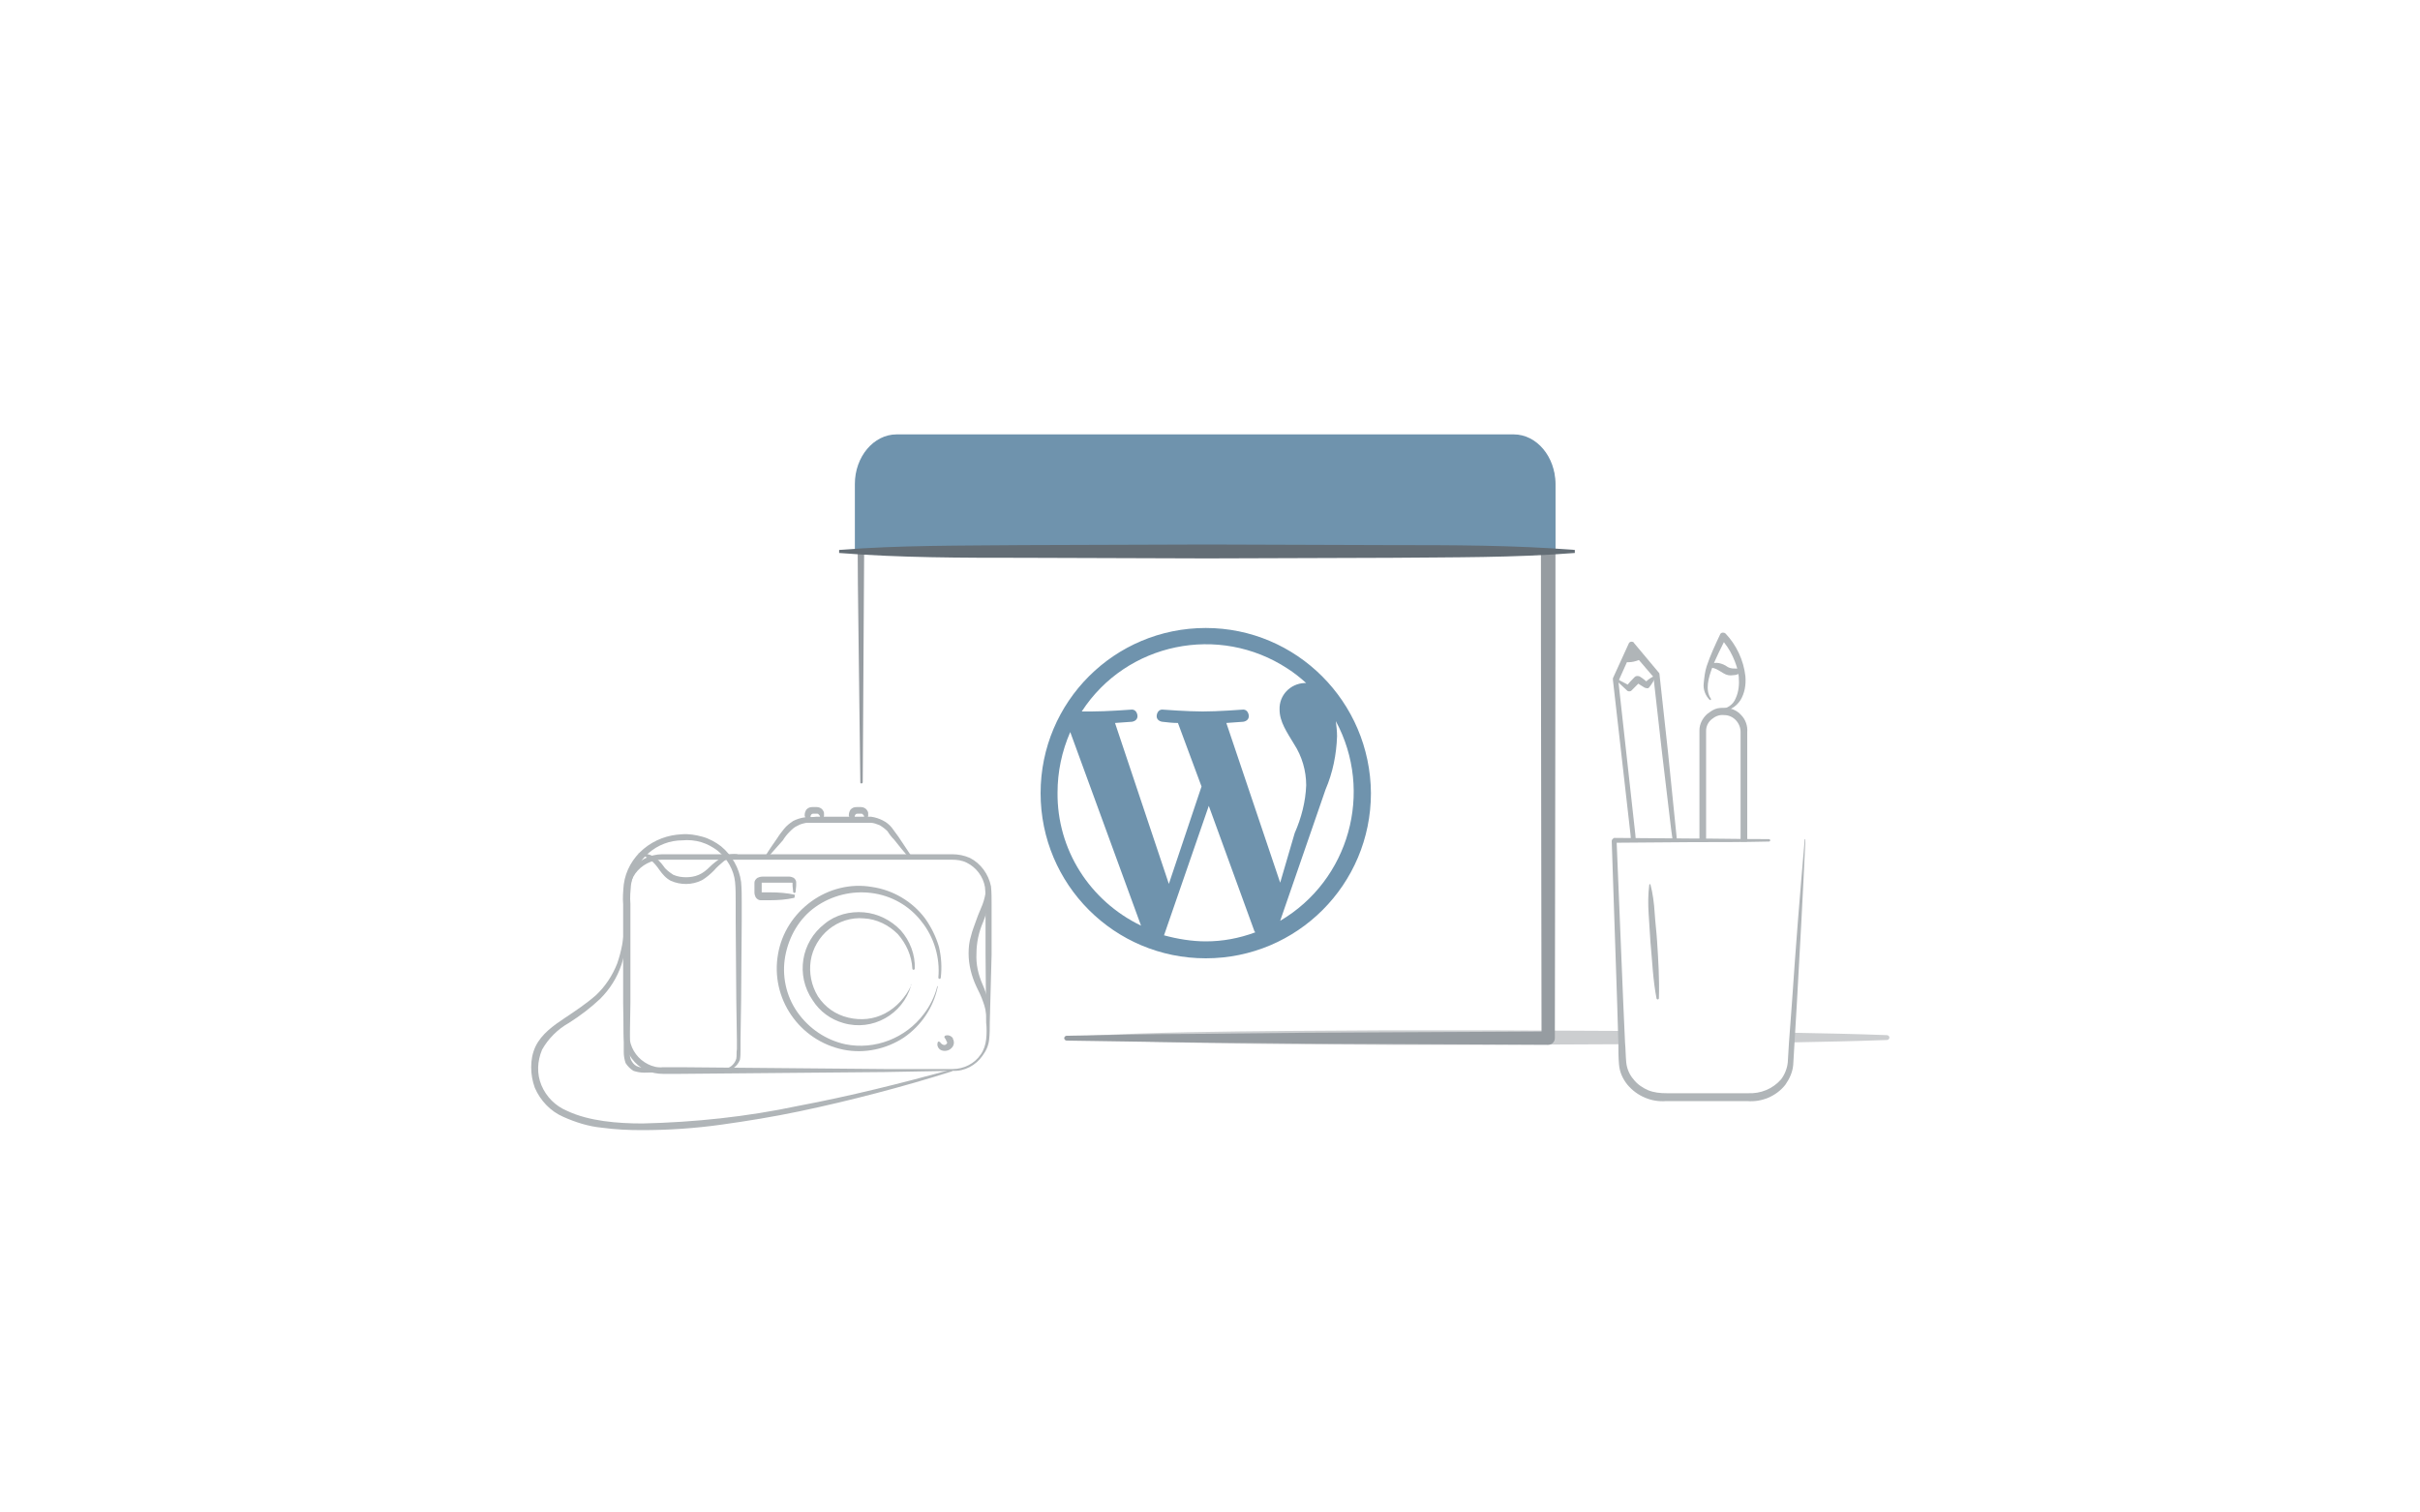<svg height="250" viewBox="0 0 400 250" width="400" xmlns="http://www.w3.org/2000/svg"><path d="m199.3 103.8c-15.1 0-27.3 12.2-27.3 27.3s12.2 27.3 27.3 27.3 27.3-12.2 27.3-27.3c-.1-15.1-12.3-27.3-27.3-27.3zm-24.5 27.2c0-3.4.7-6.8 2.1-10l11.7 32c-8.5-4.1-13.9-12.6-13.8-22zm24.5 24.6c-2.3 0-4.7-.4-6.9-1l7.4-21.4 7.5 20.6c0 .1.1.2.2.3-2.7 1-5.4 1.5-8.2 1.5zm3.4-36.1 2.8-.2c.6-.1 1-.5.9-1.1s-.5-1-1.1-.9c0 0-4 .3-6.5.3s-6.5-.3-6.5-.3c-.6-.1-1 .3-1.1.9s.3 1 .9 1.1c.9.1 1.7.2 2.6.2l3.9 10.5-5.4 16.1-8.9-26.6 2.8-.2c.6-.1 1-.5.9-1.1s-.5-1-1.1-.9c0 0-4 .3-6.5.3h-1.6c7.4-11.4 22.7-14.5 34-7.1 1.1.7 2.1 1.5 3.1 2.4h-.3c-2.3.1-4.2 2-4.1 4.4 0 2 1.2 3.7 2.4 5.7 1.3 2 2 4.4 2 6.8-.1 2.7-.8 5.4-1.9 7.9l-2.4 8.2zm8.9 32.7 7.5-21.7c1.2-2.8 1.8-5.8 1.9-8.8 0-.8-.1-1.7-.2-2.5 6.3 11.7 2.2 26.3-9.2 33z" fill="#6f93ad"/><path d="m267.7 170.4-21.8-.1h-16.5l-16.5.1c-11 .1-22 .2-33 .8-.1.1-.1.1-.2.4 0 .1.1.2.2.2 11 .5 22 .7 33 .8l16.5.1h16.5l21.9-.1zm44.2.7c-5.2-.2-10.4-.3-15.7-.4l-.1 1.6c5.3-.1 10.5-.2 15.8-.4.2 0 .4-.2.4-.4s-.2-.4-.4-.4z" fill="#ccced0"/><g fill="#b0b5b8"><path d="m269.6 139.1h.8l-.1-1.2-2.8-25.3 2.2-4.9 3.6 4.2 1.4 12.4 1.5 12.6.3 2.2h.7l-.2-2-1.3-12.8-1.4-12.8c0-.1 0-.2-.1-.3l-4.1-4.9c-.1-.1-.1-.2-.2-.2-.3-.1-.6 0-.7.3l-2.6 5.7v.3l2.9 25.5z"/><path d="m273.6 111.9c-.2.6-.6 1.2-1 1.7-.1.2-.4.2-.6.1h-.1c-.5-.3-1-.6-1.5-1l.8-.1-1.5 1.5-.1.1c-.2.1-.4.1-.6 0l-1.6-1.5c-.1-.1-.1-.2 0-.3s.2-.1.2 0l1.9 1-.7.1c.4-.6.9-1.1 1.4-1.6.2-.2.5-.2.8-.1.5.3 1 .7 1.4 1.1l-.7.1c.5-.5 1-.9 1.6-1.2.2-.1.3-.1.3.1zm-5.2-2.5c1.1.2 2.2-.1 3.1-.6l-1.8-2.2zm13.6 29.7v-18.3c0-.7.3-1.4.9-1.9s1.3-.8 2.1-.7c1.5 0 2.7 1.3 2.7 2.8v18.1h1.1v-18.1c.1-1-.3-2.1-1-2.8-.7-.8-1.7-1.2-2.8-1.2-.5 0-1 0-1.5.2s-.9.5-1.3.8c-.8.7-1.3 1.7-1.3 2.7v18.4z"/><path d="m284.1 117.2c1.2.1 2.4-.7 2.8-1.8.5-1.1.6-2.3.5-3.5s-.5-2.3-1-3.4-1.2-2.1-2-3l.9-.1c-.8 1.7-1.7 3.3-2.3 5-.3.8-.6 1.7-.7 2.6s0 1.8.5 2.5v.2h-.2c-.7-.7-1.1-1.7-1-2.7s.2-2 .5-2.9c.6-1.8 1.4-3.5 2.2-5.2.1-.3.4-.4.7-.3.1 0 .1.1.2.1 1.8 1.9 3 4.4 3.3 7.1.1 1.4-.1 2.7-.8 3.9-.4.6-.9 1.1-1.5 1.4s-1.3.3-2 .2c-.1 0-.1 0-.1-.1-.1 0-.1 0 0 0z"/><path d="m287.9 111c-.4.4-.9.6-1.4.6-.6.1-1.1 0-1.6-.3s-.8-.5-1.2-.7-.8-.2-1.2-.4c-.1 0-.2-.1-.1-.2v-.1c0-.1 0-.1.1-.1.5-.2 1.1-.3 1.6-.2s1 .3 1.4.6c.3.2.7.3 1.1.3.5 0 1 0 1.4.2-.1.2 0 .2-.1.3zm10.5 28.1c-.4 8.9-.9 17.9-1.4 26.8l-.4 6.7-.2 3.4c-.1 1.2-.6 2.3-1.3 3.3-1.5 1.9-3.9 2.9-6.3 2.7h-13.4c-2.4.2-4.8-.8-6.4-2.7-.8-1-1.3-2.1-1.4-3.4-.1-1.2-.1-2.3-.1-3.4l-.2-6.7-.9-26.8c0-.2.2-.4.4-.5l12.8.1c4.3 0 8.5.1 12.8.1.1 0 .2.1.2.2s-.1.2-.2.2c-4.3.1-8.5.1-12.8.1l-12.8.1.4-.5 1.1 26.8.3 6.7c.1 1.1.1 2.3.2 3.3s.5 2 1.2 2.8c.6.8 1.5 1.4 2.4 1.8 1 .4 2 .5 3.1.5h13.4c2.1.1 4.1-.7 5.5-2.3.6-.8 1-1.8 1.1-2.8l.2-3.3.5-6.7c.6-8.9 1.3-17.8 2.1-26.8 0-.1 0-.1.1-.1z"/><path d="m272.8 146.2c.4 1.5.6 3.1.7 4.7s.3 3.1.4 4.7c.2 3.1.4 6.2.3 9.4 0 .1-.1.2-.2.2s-.2-.1-.2-.2c-.6-3.1-.7-6.2-1-9.3-.1-1.6-.2-3.1-.3-4.7s-.1-3.1.1-4.7c0-.2.1-.2.2-.1z"/></g><path d="m142.2 129.3-.4-32.7-.1-16.4c0-1.5.4-3 1.2-4.3s2-2.3 3.4-2.9c.7-.3 1.4-.5 2.2-.5.7-.1 1.4-.1 2.1 0h4.1l32.7-.1 32.7-.1h28.7c1.6-.1 3.2.3 4.5 1.2 1.4.8 2.4 2.1 3.1 3.5.4.7.6 1.5.6 2.3.1.4.1.8.1 1.2v25.6l-.1 65.5c0 .6-.5 1.1-1.1 1.1l-39.8-.2-19.9-.2-19.9-.3c-.2 0-.4-.2-.4-.4s.2-.4.4-.4c6.6-.1 13.3-.3 19.9-.3l19.9-.2 39.8-.2-1.1 1.1-.1-65.5v-25.6c0-.3 0-.6-.1-.9-.1-.6-.2-1.2-.5-1.7-.5-1-1.3-1.9-2.2-2.6-.5-.3-1-.5-1.6-.7-.3-.1-.5-.1-.8-.1h-29.6l-32.7-.1-32.7-.1h-6.1c-.6.1-1.1.2-1.7.4-2.3.9-3.8 3.2-3.8 5.7l-.1 16.4-.2 32.5c0 .1-.1.2-.2.2-.2 0-.2-.1-.2-.2z" fill="#969ca1"/><path d="m141.3 91.4v-11.4c0-4.5 3.1-8.2 6.9-8.2h102c3.8 0 6.9 3.7 6.9 8.2v11.4z" fill="#6f93ad"/><path d="m260.3 91.4c-10.1.8-20.3.7-30.4.8l-30.4.1-30.4-.1c-10.1 0-20.3 0-30.4-.8v-.5c10.1-.8 20.3-.7 30.4-.8l30.4-.1 30.4.1c10.1 0 20.3 0 30.4.8z" fill="#636d75"/><path d="m126.5 141.5c.6-1 1.3-2 2-3 .3-.5.7-1 1.1-1.5s.9-.9 1.5-1.3c.6-.3 1.2-.5 1.9-.6s1.2 0 1.9-.1h9.1c.7.1 1.3.3 1.9.6s1.1.7 1.5 1.2.7 1 1.1 1.5c.7 1 1.3 2 2 3 .1.1 0 .2-.1.3s-.2 0-.3 0c-.8-.9-1.5-1.8-2.3-2.8-.4-.4-.8-.9-1.1-1.4-.4-.4-.8-.7-1.3-1-.5-.2-1-.4-1.5-.4h-10.6c-.5.1-1 .2-1.5.5-.5.2-.9.6-1.3 1s-.8.9-1.1 1.4l-2.4 2.7h-.1c-.5 0-.5-.1-.4-.1z" fill="#b0b5b8"/><path d="m135.8 135.6c-.1-.2-.2-.5-.3-.7 0-.1 0-.1-.1-.2l-.1-.1c-.1-.1-.1-.1-.2-.1h-.7c-.2 0-.3.1-.4.3s0 .5.5.6c.1 0 .2.1.1.2v.1c0 .1 0 .1-.1.1-.3.1-.6.1-.9-.1s-.5-.5-.6-.9c0-.4.1-.7.3-1 .3-.3.6-.4 1-.4h.7c.4 0 .8.2 1 .5.1.2.2.3.2.5v.5c-.1.2-.2.5-.4.7 0 .2.1.1 0 0zm7.3 0c-.1-.2-.2-.5-.3-.7 0-.1 0-.1-.1-.2l-.1-.1c-.1-.1-.1-.1-.2-.1h-.7c-.2 0-.3.1-.4.3s0 .5.5.6c.1 0 .2.1.1.2v.1c0 .1 0 .1-.1.1-.3.1-.6.1-.9-.1s-.5-.5-.6-.9c0-.4.1-.7.3-1 .3-.3.6-.4 1-.4h.7c.4 0 .8.2 1 .5.1.2.2.3.2.5v.5c-.1.2-.2.5-.4.7.2.1.1.1 0 0zm14.4 41.4-11.3.2-11.3.1-22.5.2h-2.8c-1 0-2-.2-2.9-.6-1.8-.9-3.1-2.7-3.5-4.7-.1-1-.1-1.9-.1-2.9v-21.1c0-.5 0-1 .1-1.5.1-1 .5-2 1.1-2.8 1.2-1.7 3.1-2.7 5.2-2.7h47.9c1 0 2 .2 2.9.6 1.8.9 3.1 2.7 3.5 4.7.1 1 .1 1.9.1 2.9v8.4l-.3 11.2c0 .9 0 1.9-.1 2.8-.1 1-.5 1.9-1.1 2.7-1.1 1.6-3 2.6-4.9 2.5zm0-.3c1.8 0 3.6-.9 4.6-2.4.5-.7.8-1.6.9-2.5s.1-1.9 0-2.8l-.1-11.3v-8.4c0-.9 0-1.8-.1-2.7-.3-1.7-1.4-3.2-3-4-.8-.4-1.6-.5-2.5-.5h-47.9c-1.7 0-3.4.9-4.4 2.3-.5.7-.8 1.5-.9 2.4-.1.4-.1.9-.1 1.3v21.1c0 .9 0 1.8.1 2.7.3 1.7 1.4 3.2 3 4 .8.4 1.6.6 2.5.5h2.8l22.5.2 11.3.1z" fill="#b0b5b8"/><path d="m155 163.1c-.7 3.4-2.7 6.4-5.6 8.4-2.9 1.9-6.5 2.7-10 2-7.3-1.5-12.1-8.5-10.8-15.8.6-3.5 2.6-6.6 5.5-8.7s6.5-3 10-2.4c3.5.5 6.7 2.4 8.8 5.2 1 1.4 1.8 3 2.3 4.7.4 1.7.5 3.4.3 5.1 0 .1-.1.2-.2.2s-.2-.1-.2-.2c.3-3.3-.7-6.7-2.8-9.3-2-2.6-5-4.3-8.3-4.7-3.2-.4-6.5.4-9.2 2.3s-4.4 4.9-5 8.1.1 6.6 2 9.3 4.7 4.6 7.9 5.3c4.9 1 10-1 13-5 1-1.3 1.8-2.9 2.2-4.5 0-.1 0-.1.1-.1z" fill="#b0b5b8"/><path d="m150.6 162.9c-1.4 4.8-6.4 7.6-11.2 6.2-2.1-.6-3.9-1.9-5.1-3.8-2.8-4.1-1.9-9.6 2-12.6 1.8-1.5 4.2-2.1 6.5-1.9s4.5 1.3 6.1 3c1.5 1.7 2.4 4 2.3 6.3 0 .1-.1.2-.2.2s-.2-.1-.2-.2c-.1-2.1-1-4.1-2.4-5.7-1.5-1.5-3.5-2.5-5.6-2.6-2.1-.2-4.2.5-5.8 1.8s-2.7 3.2-3 5.2.1 4.1 1.2 5.9c1.2 1.8 2.9 3 5 3.5s4.2.3 6.1-.7 3.4-2.7 4.3-4.6c-.1-.2-.1-.2 0-.2zm-31.1 14.1-13 .3c-.6 0-1.2-.1-1.8-.3-.5-.3-1-.8-1.3-1.3-.2-.6-.3-1.2-.3-1.8v-1.6l-.1-6.5v-16.3c-.1-1.1 0-2.2.1-3.3.3-2.3 1.5-4.4 3.3-5.9s4-2.3 6.3-2.4c1.1-.1 2.3.1 3.4.4s2.2.9 3.1 1.6c1.8 1.5 3 3.6 3.3 5.9.1 1.2.1 2.2.1 3.3v3.3l-.1 13-.1 6.5v1.6c0 .6 0 1.1-.1 1.7-.5 1.2-1.6 1.9-2.8 1.8zm0-.3c1 0 1.9-.7 2.2-1.7.1-.5 0-1 .1-1.6v-1.6l-.1-6.5-.1-13v-3.3c0-1.1 0-2.2-.1-3.2-.2-2-1.3-3.9-2.9-5.2-.8-.6-1.7-1.1-2.7-1.4s-2.1-.4-3.1-.3c-4.2 0-7.8 3.1-8.5 7.3-.1 1.1-.2 2.1-.1 3.2v16.3l-.1 6.5v1.6c0 .5 0 1 .2 1.4s.5.8.9 1 .9.3 1.4.3c4.2.1 8.6.2 12.9.2zm36.7-5.5c.5-.2 1 0 1.3.4v.1c.3.5.2 1.2-.3 1.6-.4.4-1.1.5-1.6.3s-.8-.8-.6-1.3c0-.1.1-.2.2-.1h.1c.1 0 .1 0 .1.1.4.5.8.5 1 .3s.2-.3.1-.4-.1-.4-.4-.7c0-.2 0-.2.1-.3zm-24.9-22.8c-1.3.3-2.7.4-4 .4h-1.6c-.3 0-.6-.2-.8-.5-.1-.2-.2-.5-.2-.8v-1.6c0-.3.2-.6.5-.8.2-.1.5-.2.8-.2h4.5c.2 0 .5.1.7.2.2.2.4.4.4.7v.6c0 .3-.1.7-.1 1 0 .1-.1.2-.2.2s-.2-.1-.2-.2c0-.3-.1-.7-.1-1v-.4c0-.1 0-.1-.1-.1h-5v1.6h1.5c1.3 0 2.7.1 4 .4-.1.3 0 .3-.1.5z" fill="#b0b5b8"/><path d="m105.4 141.1c.9-.1 1.7 0 2.5.4.7.4 1.3 1 1.8 1.7.4.6 1 1 1.6 1.4.7.3 1.4.4 2.1.4s1.4-.1 2.1-.4 1.3-.8 1.8-1.3c.6-.6 1.3-1.1 2-1.6.8-.4 1.6-.6 2.5-.5.1 0 .2.1.2.2s-.1.2-.2.2c-.7.1-1.5.3-2.1.7-.6.5-1.2 1-1.7 1.6-.6.6-1.3 1.2-2 1.6-1.6.8-3.5.8-5.1.1-.8-.4-1.4-1.1-1.9-1.8-.4-.6-.9-1.2-1.5-1.7-.7-.5-1.4-.8-2.1-1-.1.2-.1.2 0 0-.1.1 0 .1 0 0zm58 5.8c.2 1.9-.2 3.8-.9 5.5-.7 1.6-1.1 3.4-1.1 5.2-.1 1.8.3 3.5 1 5.1.4.9.7 1.8.9 2.7s.3 1.9.2 2.8c0 .1-.1.2-.2.2s-.2-.1-.2-.2c-.1-.9-.3-1.8-.6-2.6-.3-.9-.7-1.7-1.1-2.5-.8-1.7-1.3-3.6-1.3-5.5 0-1 .1-2 .4-2.9.2-.9.6-1.8.9-2.7s.7-1.7 1-2.5.5-1.7.6-2.6c.2-.1.3-.1.4 0zm-59.8 6.1c.1 2.2-.2 4.4-.9 6.5s-1.9 4-3.5 5.6c-1.6 1.5-3.3 2.8-5.2 4-1.8 1-3.4 2.6-4.4 4.4-.8 1.9-.9 4-.1 5.9s2.3 3.4 4.2 4.2c1.9.9 4 1.4 6.1 1.7s4.3.4 6.4.4c8.6-.2 17.2-1.1 25.7-2.9 8.5-1.6 16.9-3.7 25.3-6 .1 0 .2 0 .2.1s0 .2-.1.2c-4.1 1.3-8.3 2.5-12.5 3.6s-8.4 2.1-12.7 3-8.6 1.6-12.9 2.2-8.7.9-13.1.9c-2.2 0-4.4-.1-6.6-.4-2.2-.2-4.4-.9-6.4-1.8-2.1-.9-3.8-2.7-4.7-4.8-.4-1.1-.6-2.2-.6-3.4s.2-2.3.7-3.4c1-2.1 3-3.5 4.8-4.7s3.6-2.4 5.2-3.8c1.5-1.4 2.7-3.2 3.5-5.2.7-2 1.1-4.1 1.2-6.3.2-.1.3-.1.4 0z" fill="#b0b5b8"/></svg>